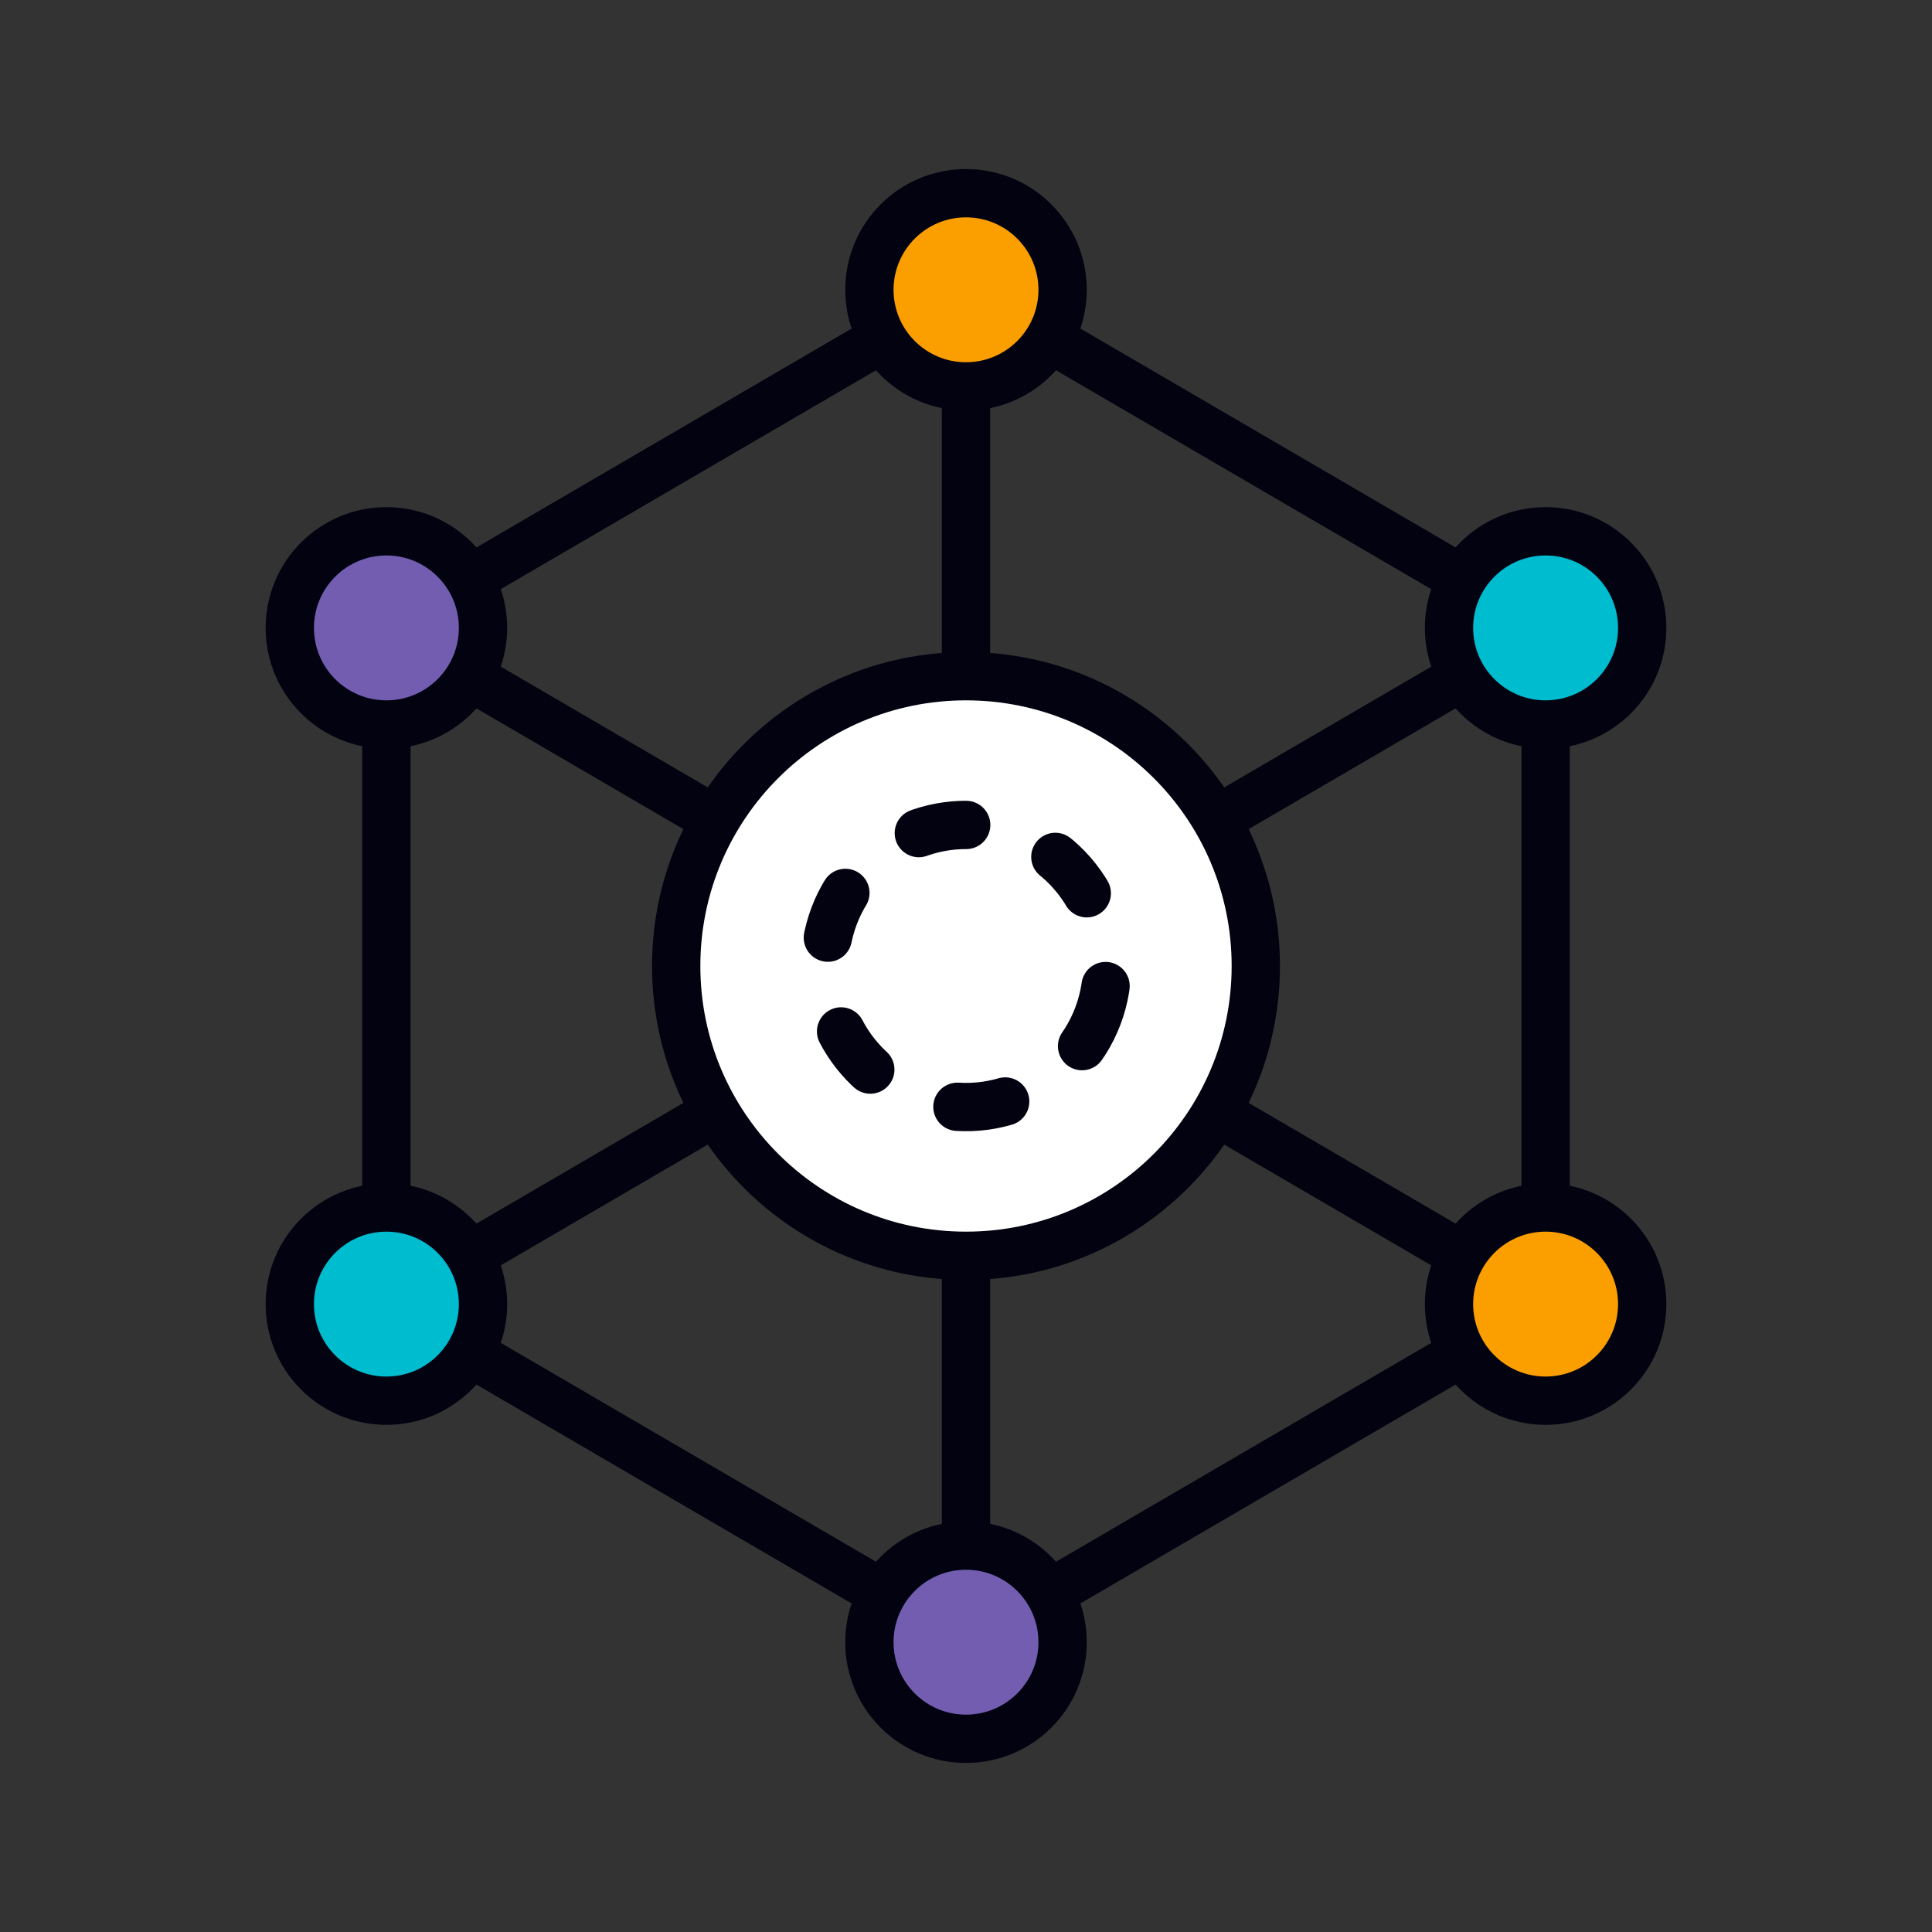 <?xml version="1.0" encoding="UTF-8"?>
<svg width="80px" height="80px" viewBox="0 0 80 80" version="1.1" xmlns="http://www.w3.org/2000/svg" xmlns:xlink="http://www.w3.org/1999/xlink">
    <rect x="0" y="0" width="80" height="80" fill="#333333" stroke="none"/>
    <!-- Generator: Sketch 45 (43475) - http://www.bohemiancoding.com/sketch -->
    <title>Artboard 3</title>
    <desc>Created with Sketch.</desc>
    <defs>
        <path d="M1,5.622 C0.661,5.535 0.327,5.433 -4.8316906e-12,5.317 L8.07793567e-28,0 L1,0 L1,5.622 L1,5.622 Z" id="path-1"></path>
        <path d="M1,4.912 C0.674,5.061 0.341,5.197 1.42108547e-14,5.317 L0,0 L1,0 L1,4.912 L1,4.912 Z" id="path-3"></path>
    </defs>
    <g id="V3" stroke="none" stroke-width="1" fill="none" fill-rule="evenodd">
        <g id="Artboard-3">
            <g id="Page-1" transform="translate(12, 8)">
                <path d="M28,60 L28,4" id="Stroke-1" stroke="#020210" stroke-width="2" stroke-linecap="round" stroke-linejoin="round"></path>
                <polygon id="Stroke-2" stroke="#020210" stroke-width="2" stroke-linecap="round" stroke-linejoin="round" points="52 18 28 4 4 18 4 46 28 60 52 46"></polygon>
                <path d="M4,46 L28,32" id="Stroke-3" stroke="#020210" stroke-width="2" stroke-linecap="round" stroke-linejoin="round"></path>
                <path d="M28,32 L4,18" id="Stroke-4" stroke="#020210" stroke-width="2" stroke-linecap="round" stroke-linejoin="round"></path>
                <path d="M28,32 L52,18" id="Stroke-5" stroke="#020210" stroke-width="2" stroke-linecap="round" stroke-linejoin="round"></path>
                <path d="M28,32 L52,46" id="Stroke-6" stroke="#020210" stroke-width="2" stroke-linecap="round" stroke-linejoin="round"></path>
                <g id="Group-21">
                    <path d="M56,18 C56,20.209 54.209,22 52,22 C49.791,22 48,20.209 48,18 C48,15.791 49.791,14 52,14 C54.209,14 56,15.791 56,18" id="Fill-7" fill="#00BCCF"></path>
                    <path d="M56,46 C56,48.209 54.209,50 52,50 C49.791,50 48,48.209 48,46 C48,43.791 49.791,42 52,42 C54.209,42 56,43.791 56,46" id="Fill-9" fill="#FB9E00"></path>
                    <path d="M8,18 C8,20.209 6.209,22 4,22 C1.791,22 0,20.209 0,18 C0,15.791 1.791,14 4,14 C6.209,14 8,15.791 8,18" id="Fill-11" fill="#725DB1"></path>
                    <path d="M8,46 C8,48.209 6.209,50 4,50 C1.791,50 0,48.209 0,46 C0,43.791 1.791,42 4,42 C6.209,42 8,43.791 8,46" id="Fill-13" fill="#00BCCF"></path>
                    <path d="M32,60 C32,62.209 30.209,64 28,64 C25.791,64 24,62.209 24,60 C24,57.791 25.791,56 28,56 C30.209,56 32,57.791 32,60" id="Fill-15" fill="#725DB1"></path>
                    <path d="M32,4 C32,6.209 30.209,8 28,8 C25.791,8 24,6.209 24,4 C24,1.791 25.791,0 28,0 C30.209,0 32,1.791 32,4" id="Fill-17" fill="#FB9E00"></path>
                    <path d="M40,32 C40,38.627 34.627,44 28,44 C21.373,44 16,38.627 16,32 C16,25.373 21.373,20 28,20 C34.627,20 40,25.373 40,32" id="Fill-19" fill="#FFFFFF"></path>
                </g>
                <g id="Group-34" transform="translate(24, 38)">
                    <g id="Group-27">
                        <mask id="mask-2" fill="white">
                            <use xlink:href="#path-1"></use>
                        </mask>
                        <g id="Clip-26"></g>
                    </g>
                    <g id="Group-30" transform="translate(8, 0)">
                        <mask id="mask-4" fill="white">
                            <use xlink:href="#path-3"></use>
                        </mask>
                        <g id="Clip-29"></g>
                    </g>
                </g>
                <g id="Group-53" stroke="#020210" stroke-width="2" stroke-linecap="round" stroke-linejoin="round">
                    <path d="M40,32 C40,38.627 34.627,44 28,44 C21.373,44 16,38.627 16,32 C16,25.373 21.373,20 28,20 C34.627,20 40,25.373 40,32 Z" id="Stroke-37"></path>
                    <path d="M33.84,32 C33.84,35.225 31.225,37.84 28,37.84 C24.775,37.84 22.16,35.225 22.16,32 C22.16,28.775 24.775,26.16 28,26.16 C31.225,26.16 33.84,28.775 33.84,32 Z" id="Stroke-37" stroke-dasharray="2,4" transform="translate(28, 32) rotate(-345) translate(-28, -32) "></path>
                    <path d="M56,18 C56,20.209 54.209,22 52,22 C49.791,22 48,20.209 48,18 C48,15.791 49.791,14 52,14 C54.209,14 56,15.791 56,18 Z" id="Stroke-39"></path>
                    <path d="M56,46 C56,48.209 54.209,50 52,50 C49.791,50 48,48.209 48,46 C48,43.791 49.791,42 52,42 C54.209,42 56,43.791 56,46 Z" id="Stroke-41"></path>
                    <path d="M8,18 C8,20.209 6.209,22 4,22 C1.791,22 0,20.209 0,18 C0,15.791 1.791,14 4,14 C6.209,14 8,15.791 8,18 Z" id="Stroke-43"></path>
                    <path d="M8,46 C8,48.209 6.209,50 4,50 C1.791,50 0,48.209 0,46 C0,43.791 1.791,42 4,42 C6.209,42 8,43.791 8,46 Z" id="Stroke-45"></path>
                    <path d="M32,60 C32,62.209 30.209,64 28,64 C25.791,64 24,62.209 24,60 C24,57.791 25.791,56 28,56 C30.209,56 32,57.791 32,60 Z" id="Stroke-47"></path>
                    <path d="M32,4 C32,6.209 30.209,8 28,8 C25.791,8 24,6.209 24,4 C24,1.791 25.791,0 28,0 C30.209,0 32,1.791 32,4 Z" id="Stroke-49"></path>
                </g>
            </g>
        </g>
    </g>
</svg>